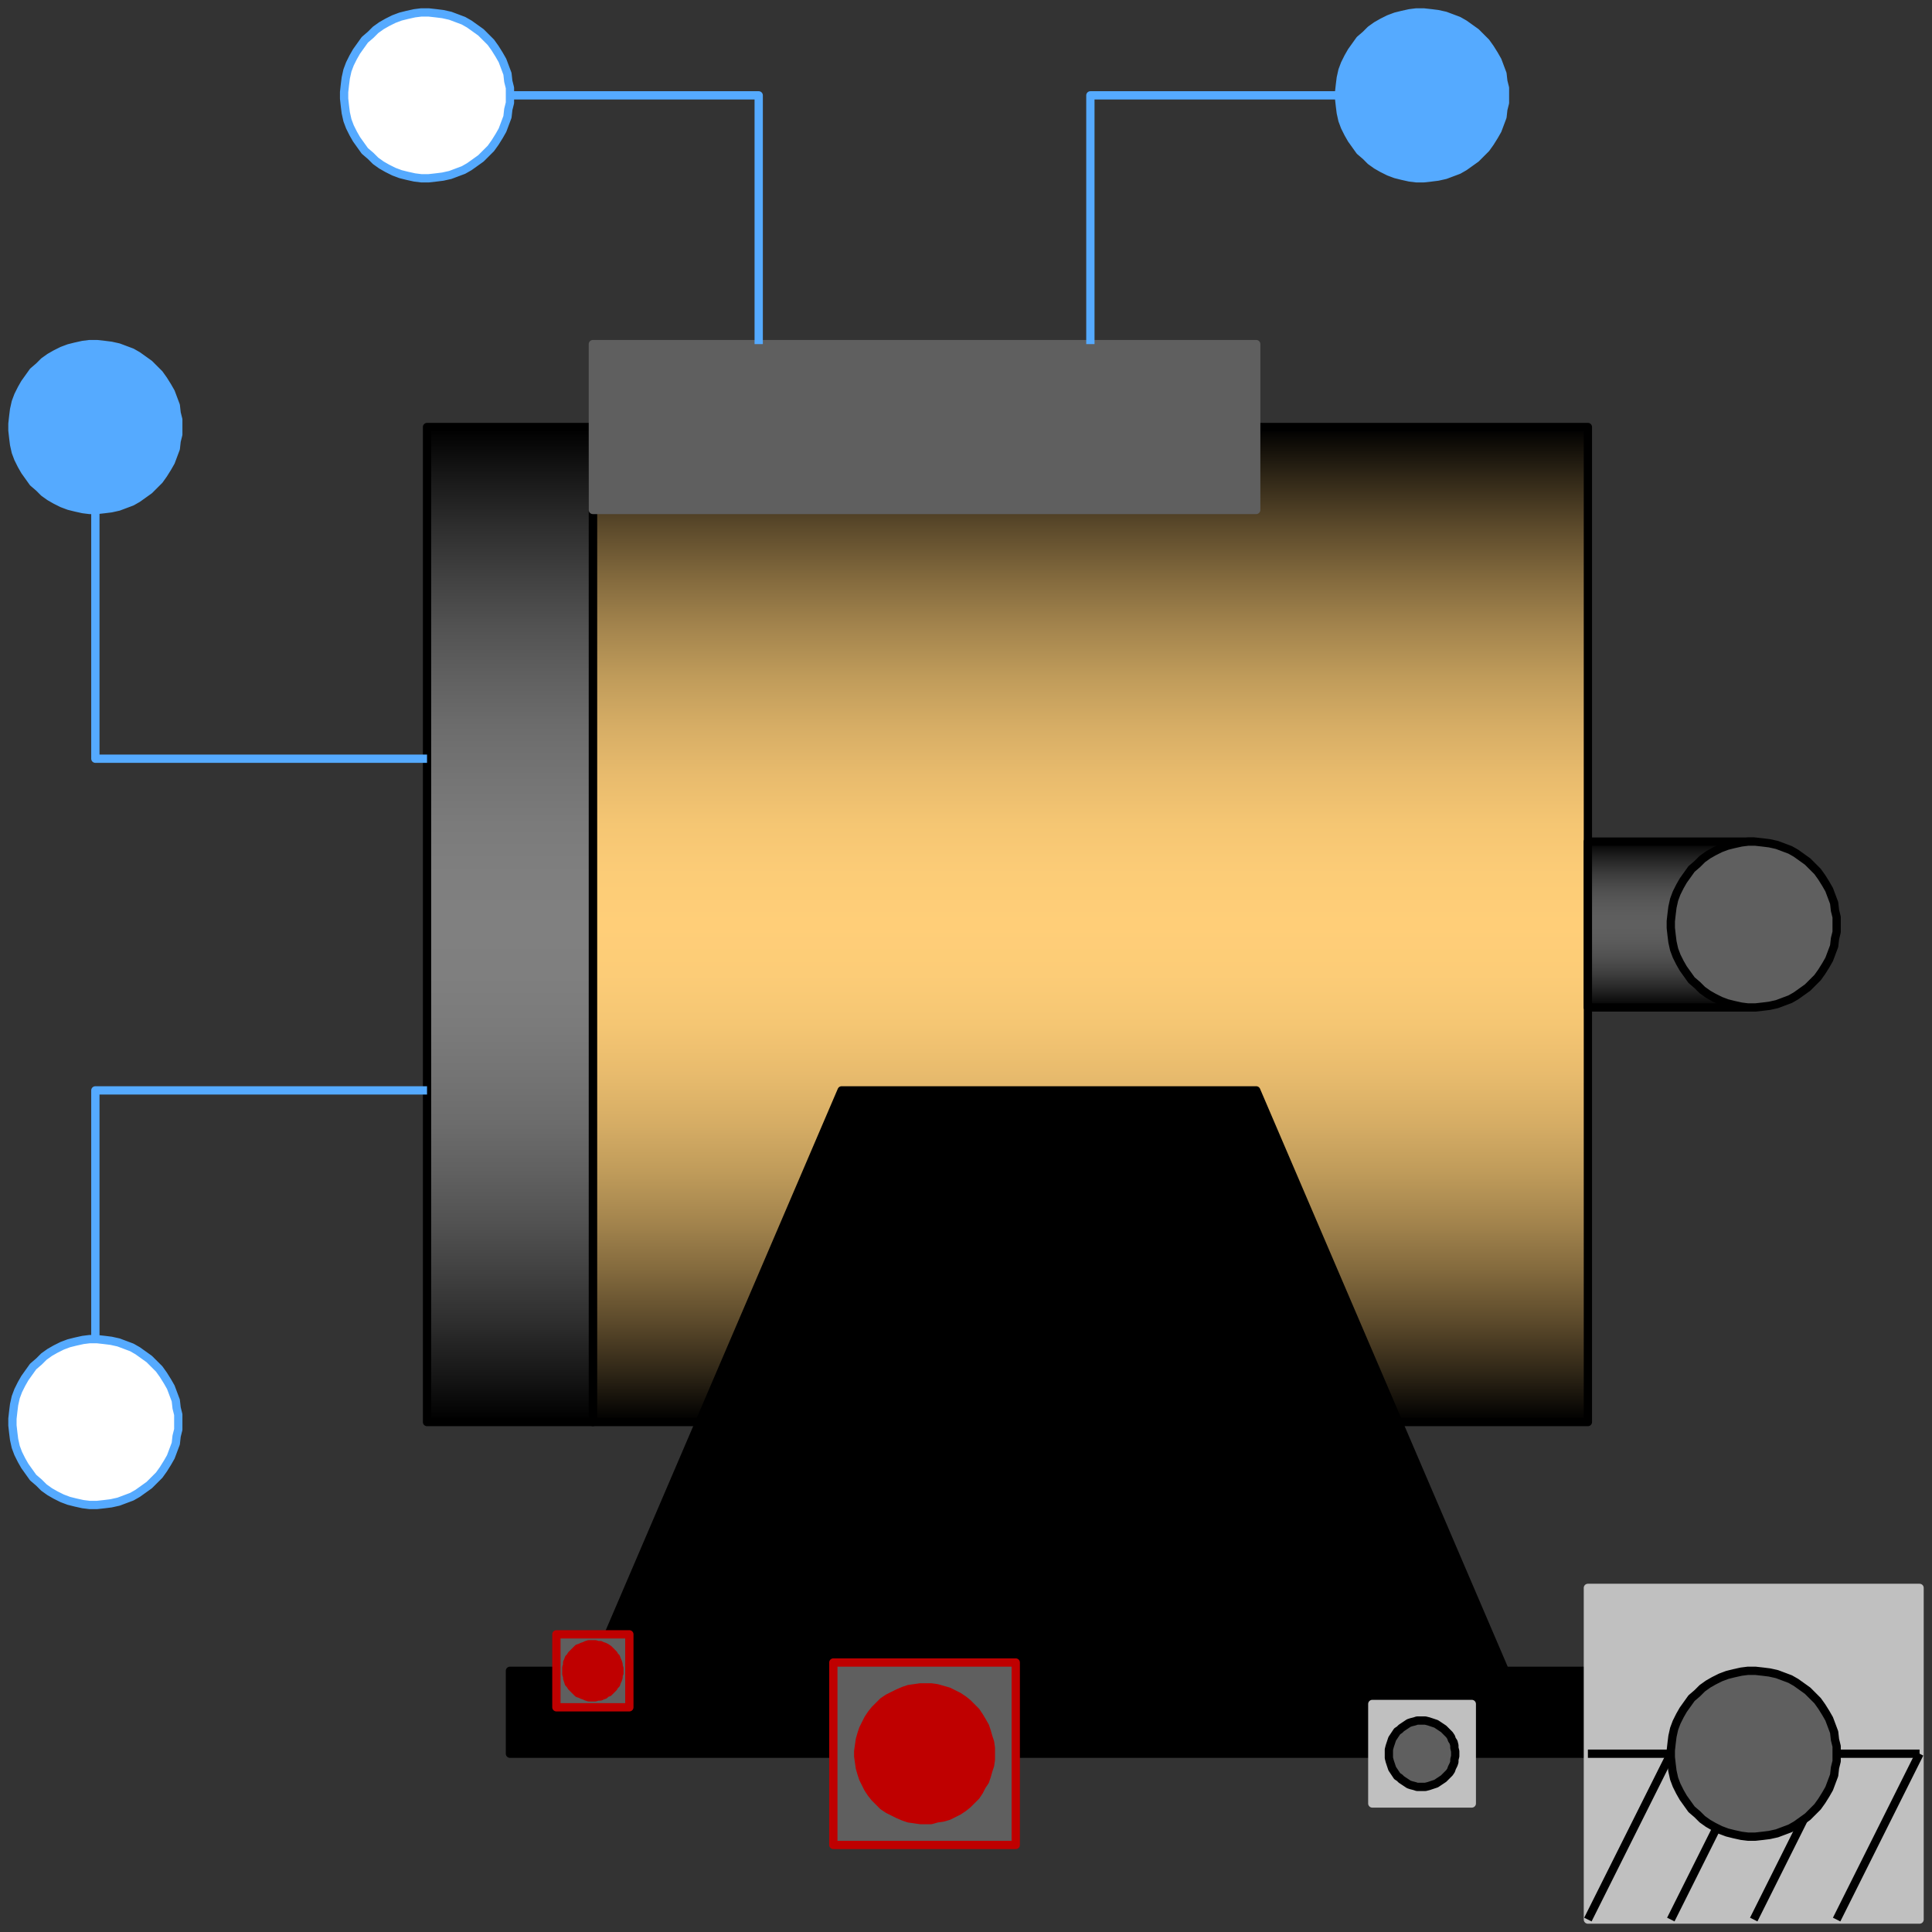 <svg width="233" height="233" xmlns="http://www.w3.org/2000/svg" xmlns:xlink="http://www.w3.org/1999/xlink">
	<rect width="100%" height="100%" fill="#333333" stroke="none"/>
	<g id="Modelica.Magnetic.QuasiStatic.FundamentalWave.BasicMachines.InductionMachines.IM_SlipRing" class="component">
		<defs>
			<linearGradient id="cyl2" x1="0" y1="0" x2="0" y2="1">
				<stop offset="0%" stop-color="#000000" />
				<stop offset="5%" stop-color="#302717" />
				<stop offset="10%" stop-color="#5C4A2B" />
				<stop offset="15%" stop-color="#82693D" />
				<stop offset="20%" stop-color="#A3844D" />
				<stop offset="25%" stop-color="#BF9B5A" />
				<stop offset="30%" stop-color="#D6AD65" />
				<stop offset="35%" stop-color="#E8BB6D" />
				<stop offset="40%" stop-color="#F5C673" />
				<stop offset="45%" stop-color="#FCCC77" />
				<stop offset="50%" stop-color="#FFCE78" />
				<stop offset="55%" stop-color="#FCCC77" />
				<stop offset="60%" stop-color="#F5C673" />
				<stop offset="65%" stop-color="#E8BB6D" />
				<stop offset="70%" stop-color="#D6AD65" />
				<stop offset="75%" stop-color="#BF9B5A" />
				<stop offset="80%" stop-color="#A3844D" />
				<stop offset="85%" stop-color="#82693D" />
				<stop offset="90%" stop-color="#5C4A2B" />
				<stop offset="95%" stop-color="#302717" />
				<stop offset="100%" stop-color="#000000" />
			</linearGradient>
		</defs>
		<polygon points="71.5,171.5 191.5,171.5 191.5,51.5 71.5,51.5" fill="url(#cyl2)" stroke="#000000" stroke-width="1.0" stroke-linecap="butt" stroke-linejoin="round" />
		<defs>
			<linearGradient id="cyl3" x1="0" y1="0" x2="0" y2="1">
				<stop offset="0%" stop-color="#000000" />
				<stop offset="5%" stop-color="#181818" />
				<stop offset="10%" stop-color="#2E2E2E" />
				<stop offset="15%" stop-color="#414141" />
				<stop offset="20%" stop-color="#525252" />
				<stop offset="25%" stop-color="#606060" />
				<stop offset="30%" stop-color="#6C6C6C" />
				<stop offset="35%" stop-color="#747474" />
				<stop offset="40%" stop-color="#7B7B7B" />
				<stop offset="45%" stop-color="#7F7F7F" />
				<stop offset="50%" stop-color="#808080" />
				<stop offset="55%" stop-color="#7F7F7F" />
				<stop offset="60%" stop-color="#7B7B7B" />
				<stop offset="65%" stop-color="#747474" />
				<stop offset="70%" stop-color="#6C6C6C" />
				<stop offset="75%" stop-color="#606060" />
				<stop offset="80%" stop-color="#525252" />
				<stop offset="85%" stop-color="#414141" />
				<stop offset="90%" stop-color="#2E2E2E" />
				<stop offset="95%" stop-color="#181818" />
				<stop offset="100%" stop-color="#000000" />
			</linearGradient>
		</defs>
		<polygon points="51.5,171.5 71.5,171.5 71.5,51.5 51.5,51.5" fill="url(#cyl3)" stroke="#000000" stroke-width="1.0" stroke-linecap="butt" stroke-linejoin="round" />
		<defs>
			<linearGradient id="cyl4" x1="0" y1="0" x2="0" y2="1">
				<stop offset="0%" stop-color="#000000" />
				<stop offset="5%" stop-color="#121212" />
				<stop offset="10%" stop-color="#222222" />
				<stop offset="15%" stop-color="#303030" />
				<stop offset="20%" stop-color="#3D3D3D" />
				<stop offset="25%" stop-color="#474747" />
				<stop offset="30%" stop-color="#505050" />
				<stop offset="35%" stop-color="#565656" />
				<stop offset="40%" stop-color="#5B5B5B" />
				<stop offset="45%" stop-color="#5E5E5E" />
				<stop offset="50%" stop-color="#5F5F5F" />
				<stop offset="55%" stop-color="#5E5E5E" />
				<stop offset="60%" stop-color="#5B5B5B" />
				<stop offset="65%" stop-color="#565656" />
				<stop offset="70%" stop-color="#505050" />
				<stop offset="75%" stop-color="#474747" />
				<stop offset="80%" stop-color="#3D3D3D" />
				<stop offset="85%" stop-color="#303030" />
				<stop offset="90%" stop-color="#222222" />
				<stop offset="95%" stop-color="#121212" />
				<stop offset="100%" stop-color="#000000" />
			</linearGradient>
		</defs>
		<polygon points="191.5,121.5 211.5,121.5 211.5,101.5 191.5,101.5" fill="url(#cyl4)" stroke="#000000" stroke-width="1.0" stroke-linecap="butt" stroke-linejoin="round" />
		<polygon points="71.5,61.5 151.5,61.5 151.5,41.5 71.5,41.5" fill="#5F5F5F" stroke="#5F5F5F" stroke-width="1.0" stroke-linecap="butt" stroke-linejoin="round" />
		<polygon points="61.5,201.5 71.5,201.5 101.5,131.5 151.5,131.5 181.5,201.5 191.5,201.5 191.5,211.5 61.5,211.5" fill="#000000" stroke="#000000" stroke-width="1.0" stroke-linecap="butt" stroke-linejoin="round" />
		<polygon points="191.5,231.5 231.5,231.5 231.5,191.5 191.5,191.5" fill="#C0C0C0" stroke="#C0C0C0" stroke-width="1.0" stroke-linecap="butt" stroke-linejoin="round" />
		<polyline points="61.5,11.5 91.5,11.5 91.5,41.5" fill-opacity="0" stroke="#55AAFF" stroke-width="1.0" stroke-linecap="butt" stroke-linejoin="round" />
		<polyline points="161.5,11.5 131.5,11.5 131.5,41.5" fill-opacity="0" stroke="#55AAFF" stroke-width="1.0" stroke-linecap="butt" stroke-linejoin="round" />
		<polyline points="191.5,211.5 231.5,211.5" fill-opacity="0" stroke="#000000" stroke-width="1.0" stroke-linecap="butt" stroke-linejoin="round" />
		<polyline points="201.5,211.5 191.5,231.5" fill-opacity="0" stroke="#000000" stroke-width="1.0" stroke-linecap="butt" stroke-linejoin="round" />
		<polyline points="211.5,211.5 201.5,231.5" fill-opacity="0" stroke="#000000" stroke-width="1.0" stroke-linecap="butt" stroke-linejoin="round" />
		<polyline points="221.5,211.5 211.5,231.5" fill-opacity="0" stroke="#000000" stroke-width="1.0" stroke-linecap="butt" stroke-linejoin="round" />
		<polyline points="231.5,211.5 221.5,231.5" fill-opacity="0" stroke="#000000" stroke-width="1.0" stroke-linecap="butt" stroke-linejoin="round" />
		<polyline points="11.5,61.5 11.5,91.5 51.5,91.5" fill-opacity="0" stroke="#55AAFF" stroke-width="1.0" stroke-linecap="butt" stroke-linejoin="round" />
		<polyline points="11.5,161.5 11.5,131.5 51.5,131.5" fill-opacity="0" stroke="#55AAFF" stroke-width="1.0" stroke-linecap="butt" stroke-linejoin="round" />
		<g id="flange" class="port">
			<polygon points="221.5,111.5 221.5,110.6 221.3,109.8 221.2,108.9 220.9,108.1 220.6,107.3 220.2,106.6 219.7,105.8 219.2,105.1 218.6,104.5 218.0,103.9 217.3,103.4 216.6,102.9 215.9,102.5 215.1,102.2 214.3,101.9 213.4,101.7 212.6,101.6 211.7,101.5 210.8,101.5 210.0,101.6 209.1,101.8 208.3,102.0 207.5,102.3 206.7,102.7 206.0,103.1 205.3,103.6 204.7,104.2 204.0,104.8 203.5,105.5 203.0,106.2 202.6,106.9 202.2,107.7 201.9,108.5 201.7,109.4 201.6,110.2 201.5,111.1 201.5,111.9 201.6,112.8 201.7,113.6 201.9,114.5 202.2,115.3 202.6,116.1 203.0,116.8 203.5,117.5 204.0,118.2 204.7,118.8 205.3,119.4 206.0,119.9 206.7,120.3 207.5,120.7 208.3,121.0 209.1,121.2 210.0,121.4 210.8,121.5 211.7,121.5 212.6,121.4 213.4,121.3 214.3,121.1 215.1,120.8 215.9,120.5 216.6,120.1 217.3,119.6 218.0,119.1 218.6,118.5 219.2,117.9 219.7,117.2 220.2,116.4 220.6,115.7 220.9,114.9 221.2,114.1 221.3,113.2 221.5,112.4" fill="#5F5F5F" stroke="#000000" stroke-width="1.0" stroke-linecap="butt" stroke-linejoin="round" />
		</g>
		<g id="support" class="port">
			<polygon points="221.5,211.5 221.5,210.6 221.3,209.8 221.2,208.9 220.9,208.1 220.6,207.3 220.2,206.6 219.7,205.8 219.2,205.1 218.6,204.5 218.0,203.9 217.3,203.4 216.6,202.9 215.9,202.5 215.1,202.2 214.3,201.9 213.4,201.7 212.6,201.6 211.7,201.5 210.8,201.5 210.0,201.6 209.1,201.8 208.3,202.0 207.5,202.3 206.7,202.7 206.0,203.1 205.3,203.6 204.7,204.2 204.0,204.8 203.5,205.5 203.0,206.2 202.6,206.9 202.2,207.7 201.9,208.5 201.7,209.4 201.6,210.2 201.5,211.1 201.5,211.9 201.6,212.8 201.7,213.6 201.9,214.5 202.2,215.3 202.6,216.1 203.0,216.8 203.5,217.5 204.0,218.2 204.7,218.8 205.3,219.4 206.0,219.9 206.7,220.3 207.5,220.7 208.3,221.0 209.1,221.2 210.0,221.4 210.8,221.5 211.7,221.5 212.6,221.4 213.4,221.3 214.3,221.1 215.1,220.8 215.9,220.5 216.6,220.1 217.3,219.6 218.0,219.1 218.6,218.5 219.2,217.9 219.7,217.2 220.2,216.4 220.6,215.7 220.9,214.9 221.2,214.1 221.3,213.2 221.5,212.4" fill="#5F5F5F" stroke="#000000" stroke-width="1.0" stroke-linecap="butt" stroke-linejoin="round" />
		</g>
		<g id="plug_sp" class="port">
			<polygon points="181.5,11.5 181.5,10.6 181.3,9.8 181.2,8.9 180.9,8.1 180.6,7.3 180.2,6.6 179.7,5.8 179.2,5.1 178.6,4.5 178.0,3.9 177.3,3.4 176.6,2.9 175.9,2.5 175.1,2.2 174.3,1.9 173.4,1.7 172.6,1.6 171.7,1.5 170.8,1.5 170.0,1.6 169.1,1.8 168.3,2.0 167.5,2.3 166.7,2.7 166.0,3.1 165.3,3.6 164.7,4.2 164.0,4.8 163.5,5.5 163.0,6.2 162.6,6.9 162.2,7.7 161.9,8.5 161.7,9.4 161.6,10.2 161.5,11.1 161.5,11.9 161.6,12.8 161.7,13.6 161.9,14.5 162.2,15.3 162.6,16.1 163.0,16.8 163.5,17.5 164.0,18.2 164.7,18.8 165.3,19.4 166.0,19.9 166.7,20.3 167.5,20.7 168.3,21.0 169.1,21.2 170.0,21.4 170.8,21.5 171.7,21.5 172.6,21.4 173.4,21.3 174.3,21.1 175.1,20.8 175.9,20.5 176.6,20.1 177.3,19.6 178.0,19.1 178.6,18.5 179.2,17.9 179.7,17.2 180.2,16.4 180.6,15.7 180.9,14.9 181.2,14.1 181.3,13.2 181.5,12.4" fill="#55AAFF" stroke="#55AAFF" stroke-width="1.0" stroke-linecap="butt" stroke-linejoin="round" />
		</g>
		<g id="plug_sn" class="port">
			<polygon points="61.5,11.5 61.5,10.6 61.3,9.8 61.2,8.9 60.9,8.1 60.6,7.3 60.2,6.6 59.7,5.8 59.2,5.1 58.6,4.5 58.0,3.9 57.3,3.4 56.6,2.9 55.9,2.5 55.1,2.2 54.3,1.9 53.4,1.7 52.6,1.6 51.7,1.5 50.8,1.5 50.0,1.6 49.1,1.8 48.3,2.0 47.5,2.3 46.7,2.7 46.0,3.1 45.3,3.6 44.7,4.2 44.0,4.8 43.5,5.5 43.0,6.2 42.6,6.9 42.2,7.7 41.9,8.5 41.7,9.4 41.6,10.2 41.5,11.1 41.5,11.9 41.6,12.8 41.7,13.6 41.9,14.5 42.2,15.3 42.6,16.1 43.0,16.8 43.5,17.5 44.0,18.2 44.7,18.8 45.3,19.4 46.0,19.9 46.7,20.3 47.5,20.7 48.3,21.0 49.1,21.2 50.0,21.4 50.8,21.5 51.7,21.5 52.6,21.4 53.4,21.3 54.3,21.1 55.1,20.8 55.9,20.5 56.6,20.1 57.3,19.6 58.0,19.1 58.6,18.5 59.2,17.9 59.7,17.2 60.2,16.4 60.6,15.7 60.9,14.9 61.2,14.1 61.3,13.2 61.5,12.4" fill="#FFFFFF" stroke="#55AAFF" stroke-width="1.0" stroke-linecap="butt" stroke-linejoin="round" />
		</g>
		<g id="thermalPort" class="port">
			<polygon points="100.5,222.5 122.5,222.5 122.5,200.5 100.5,200.5" fill="#5F5F5F" stroke="#BF0000" stroke-width="1.0" stroke-linecap="butt" stroke-linejoin="round" />
			<polygon points="119.5,211.5 119.5,210.8 119.4,210.1 119.2,209.5 119.0,208.8 118.8,208.2 118.4,207.5 118.1,207.0 117.7,206.4 117.2,205.9 116.7,205.4 116.2,205.0 115.6,204.6 115.0,204.3 114.4,204.0 113.7,203.8 113.0,203.6 112.3,203.5 111.7,203.5 111.0,203.5 110.3,203.6 109.6,203.7 109.0,203.9 108.3,204.2 107.7,204.5 107.1,204.8 106.5,205.2 106.0,205.7 105.5,206.2 105.1,206.7 104.7,207.3 104.4,207.9 104.1,208.5 103.9,209.1 103.7,209.8 103.6,210.5 103.5,211.2 103.5,211.8 103.6,212.5 103.7,213.2 103.9,213.9 104.1,214.5 104.4,215.1 104.7,215.7 105.1,216.3 105.5,216.8 106.0,217.3 106.5,217.8 107.1,218.2 107.7,218.5 108.3,218.8 109.0,219.1 109.6,219.3 110.3,219.4 111.0,219.5 111.7,219.5 112.3,219.5 113.0,219.3 113.7,219.2 114.4,219.0 115.0,218.7 115.6,218.4 116.2,218.0 116.7,217.6 117.2,217.1 117.7,216.6 118.1,216.0 118.4,215.4 118.8,214.8 119.0,214.2 119.2,213.5 119.4,212.9 119.5,212.2" fill="#BF0000" stroke="#BF0000" stroke-width="1.0" stroke-linecap="butt" stroke-linejoin="round" />
		</g>
		<g id="internalThermalPort" class="port">
			<polygon points="67.1,205.9 75.9,205.9 75.9,197.1 67.1,197.1" fill="#5F5F5F" stroke="#BF0000" stroke-width="1.0" stroke-linecap="butt" stroke-linejoin="round" />
			<polygon points="74.7,201.5 74.7,201.2 74.6,200.9 74.6,200.7 74.5,200.4 74.4,200.2 74.3,199.9 74.1,199.7 74.0,199.5 73.8,199.3 73.6,199.1 73.4,198.9 73.1,198.7 72.9,198.6 72.6,198.5 72.4,198.4 72.1,198.4 71.8,198.3 71.6,198.3 71.3,198.3 71.0,198.3 70.7,198.4 70.5,198.5 70.2,198.6 70.0,198.7 69.7,198.8 69.5,199.0 69.3,199.2 69.1,199.4 68.9,199.6 68.8,199.8 68.6,200.0 68.5,200.3 68.4,200.5 68.4,200.8 68.3,201.1 68.3,201.4 68.3,201.6 68.3,201.9 68.4,202.2 68.4,202.4 68.5,202.7 68.6,203.0 68.8,203.2 68.9,203.4 69.1,203.6 69.3,203.8 69.5,204.0 69.7,204.2 70.0,204.3 70.2,204.4 70.5,204.5 70.7,204.6 71.0,204.7 71.3,204.7 71.6,204.7 71.8,204.7 72.1,204.6 72.4,204.6 72.6,204.5 72.9,204.4 73.1,204.2 73.4,204.1 73.6,203.9 73.8,203.7 74.0,203.5 74.1,203.3 74.3,203.1 74.4,202.8 74.5,202.6 74.6,202.3 74.6,202.0 74.7,201.8" fill="#BF0000" stroke="#BF0000" stroke-width="1.0" stroke-linecap="butt" stroke-linejoin="round" />
		</g>
		<g id="internalSupport" class="port">
			<polygon points="175.5,211.5 175.5,211.2 175.4,210.8 175.4,210.5 175.3,210.1 175.1,209.8 175.0,209.5 174.8,209.2 174.6,209.0 174.3,208.7 174.1,208.5 173.8,208.3 173.5,208.1 173.2,207.9 172.9,207.8 172.6,207.7 172.3,207.6 171.9,207.5 171.6,207.5 171.2,207.5 170.9,207.5 170.6,207.6 170.2,207.7 169.9,207.8 169.6,208.0 169.3,208.2 169.0,208.4 168.8,208.6 168.5,208.8 168.3,209.1 168.1,209.4 167.9,209.7 167.8,210.0 167.7,210.3 167.6,210.6 167.5,211.0 167.5,211.3 167.5,211.7 167.5,212.0 167.6,212.4 167.7,212.7 167.8,213.0 167.9,213.3 168.1,213.6 168.3,213.9 168.5,214.2 168.8,214.4 169.0,214.6 169.3,214.8 169.6,215.0 169.9,215.2 170.2,215.3 170.6,215.4 170.9,215.5 171.2,215.5 171.6,215.5 171.9,215.5 172.3,215.4 172.6,215.3 172.9,215.2 173.2,215.1 173.5,214.9 173.8,214.7 174.1,214.5 174.3,214.3 174.6,214.0 174.8,213.8 175.0,213.5 175.1,213.2 175.3,212.8 175.4,212.5 175.4,212.2 175.5,211.8" fill="#5F5F5F" stroke="#000000" stroke-width="1.0" stroke-linecap="butt" stroke-linejoin="round" />
			<polygon points="165.5,217.5 177.5,217.5 177.5,205.5 165.5,205.5" fill="#C0C0C0" stroke="#C0C0C0" stroke-width="1.0" stroke-linecap="butt" stroke-linejoin="round" />
			<polygon points="175.5,211.5 175.5,211.2 175.4,210.8 175.4,210.5 175.3,210.1 175.1,209.8 175.0,209.5 174.8,209.2 174.6,209.0 174.3,208.7 174.1,208.5 173.8,208.3 173.5,208.1 173.2,207.9 172.9,207.8 172.6,207.7 172.3,207.6 171.9,207.5 171.6,207.5 171.2,207.5 170.9,207.5 170.6,207.6 170.2,207.7 169.9,207.8 169.6,208.0 169.3,208.2 169.0,208.4 168.8,208.6 168.5,208.8 168.3,209.1 168.1,209.4 167.9,209.7 167.8,210.0 167.7,210.3 167.6,210.6 167.5,211.0 167.5,211.3 167.5,211.7 167.5,212.0 167.6,212.4 167.7,212.7 167.8,213.0 167.9,213.3 168.1,213.6 168.3,213.9 168.5,214.2 168.8,214.4 169.0,214.6 169.3,214.8 169.6,215.0 169.9,215.2 170.2,215.3 170.6,215.4 170.9,215.5 171.2,215.5 171.6,215.5 171.9,215.5 172.3,215.4 172.6,215.3 172.9,215.2 173.2,215.1 173.5,214.9 173.8,214.7 174.1,214.5 174.3,214.3 174.6,214.0 174.8,213.8 175.0,213.5 175.1,213.2 175.3,212.8 175.4,212.5 175.4,212.2 175.5,211.8" fill="#5F5F5F" stroke="#000000" stroke-width="1.0" stroke-linecap="butt" stroke-linejoin="round" />
		</g>
		<g id="plug_rn" class="port">
			<polygon points="21.5,171.5 21.5,172.4 21.3,173.2 21.2,174.1 20.9,174.9 20.6,175.7 20.2,176.4 19.7,177.2 19.2,177.9 18.6,178.5 18.0,179.1 17.3,179.6 16.6,180.1 15.9,180.5 15.1,180.8 14.3,181.1 13.4,181.3 12.6,181.4 11.7,181.5 10.8,181.5 10.0,181.4 9.1,181.2 8.3,181.0 7.5,180.7 6.7,180.3 6.0,179.9 5.3,179.4 4.7,178.8 4.0,178.2 3.5,177.5 3.0,176.8 2.6,176.1 2.2,175.3 1.9,174.5 1.7,173.6 1.6,172.8 1.5,171.9 1.5,171.1 1.6,170.2 1.7,169.4 1.9,168.5 2.2,167.7 2.6,166.9 3.0,166.2 3.5,165.5 4.0,164.8 4.7,164.2 5.3,163.6 6.0,163.1 6.7,162.7 7.5,162.3 8.3,162.0 9.1,161.8 10.0,161.6 10.8,161.5 11.7,161.5 12.6,161.6 13.4,161.7 14.3,161.9 15.1,162.2 15.9,162.5 16.6,162.9 17.3,163.4 18.0,163.9 18.6,164.5 19.2,165.1 19.7,165.8 20.2,166.6 20.6,167.3 20.9,168.1 21.2,168.9 21.3,169.8 21.5,170.6" fill="#FFFFFF" stroke="#55AAFF" stroke-width="1.0" stroke-linecap="butt" stroke-linejoin="round" />
		</g>
		<g id="plug_rp" class="port">
			<polygon points="21.5,51.5 21.5,52.4 21.3,53.2 21.2,54.1 20.9,54.9 20.6,55.7 20.2,56.4 19.7,57.2 19.2,57.9 18.6,58.5 18.0,59.1 17.3,59.6 16.6,60.1 15.9,60.5 15.1,60.8 14.3,61.1 13.4,61.3 12.6,61.4 11.7,61.5 10.8,61.5 10.0,61.4 9.1,61.2 8.3,61.0 7.5,60.7 6.7,60.3 6.0,59.9 5.3,59.4 4.7,58.8 4.0,58.2 3.5,57.5 3.0,56.8 2.6,56.1 2.2,55.3 1.9,54.5 1.7,53.6 1.6,52.8 1.5,51.9 1.5,51.1 1.6,50.2 1.7,49.4 1.9,48.5 2.2,47.7 2.6,46.9 3.0,46.2 3.5,45.5 4.0,44.8 4.7,44.2 5.3,43.6 6.0,43.1 6.7,42.7 7.5,42.3 8.3,42.0 9.1,41.8 10.0,41.6 10.8,41.5 11.7,41.5 12.6,41.6 13.4,41.7 14.3,41.9 15.1,42.2 15.9,42.5 16.6,42.9 17.3,43.4 18.0,43.9 18.6,44.5 19.2,45.1 19.7,45.8 20.2,46.6 20.6,47.3 20.9,48.1 21.2,48.9 21.3,49.8 21.5,50.6" fill="#55AAFF" stroke="#55AAFF" stroke-width="1.0" stroke-linecap="butt" stroke-linejoin="round" />
		</g>
	</g>
</svg>
